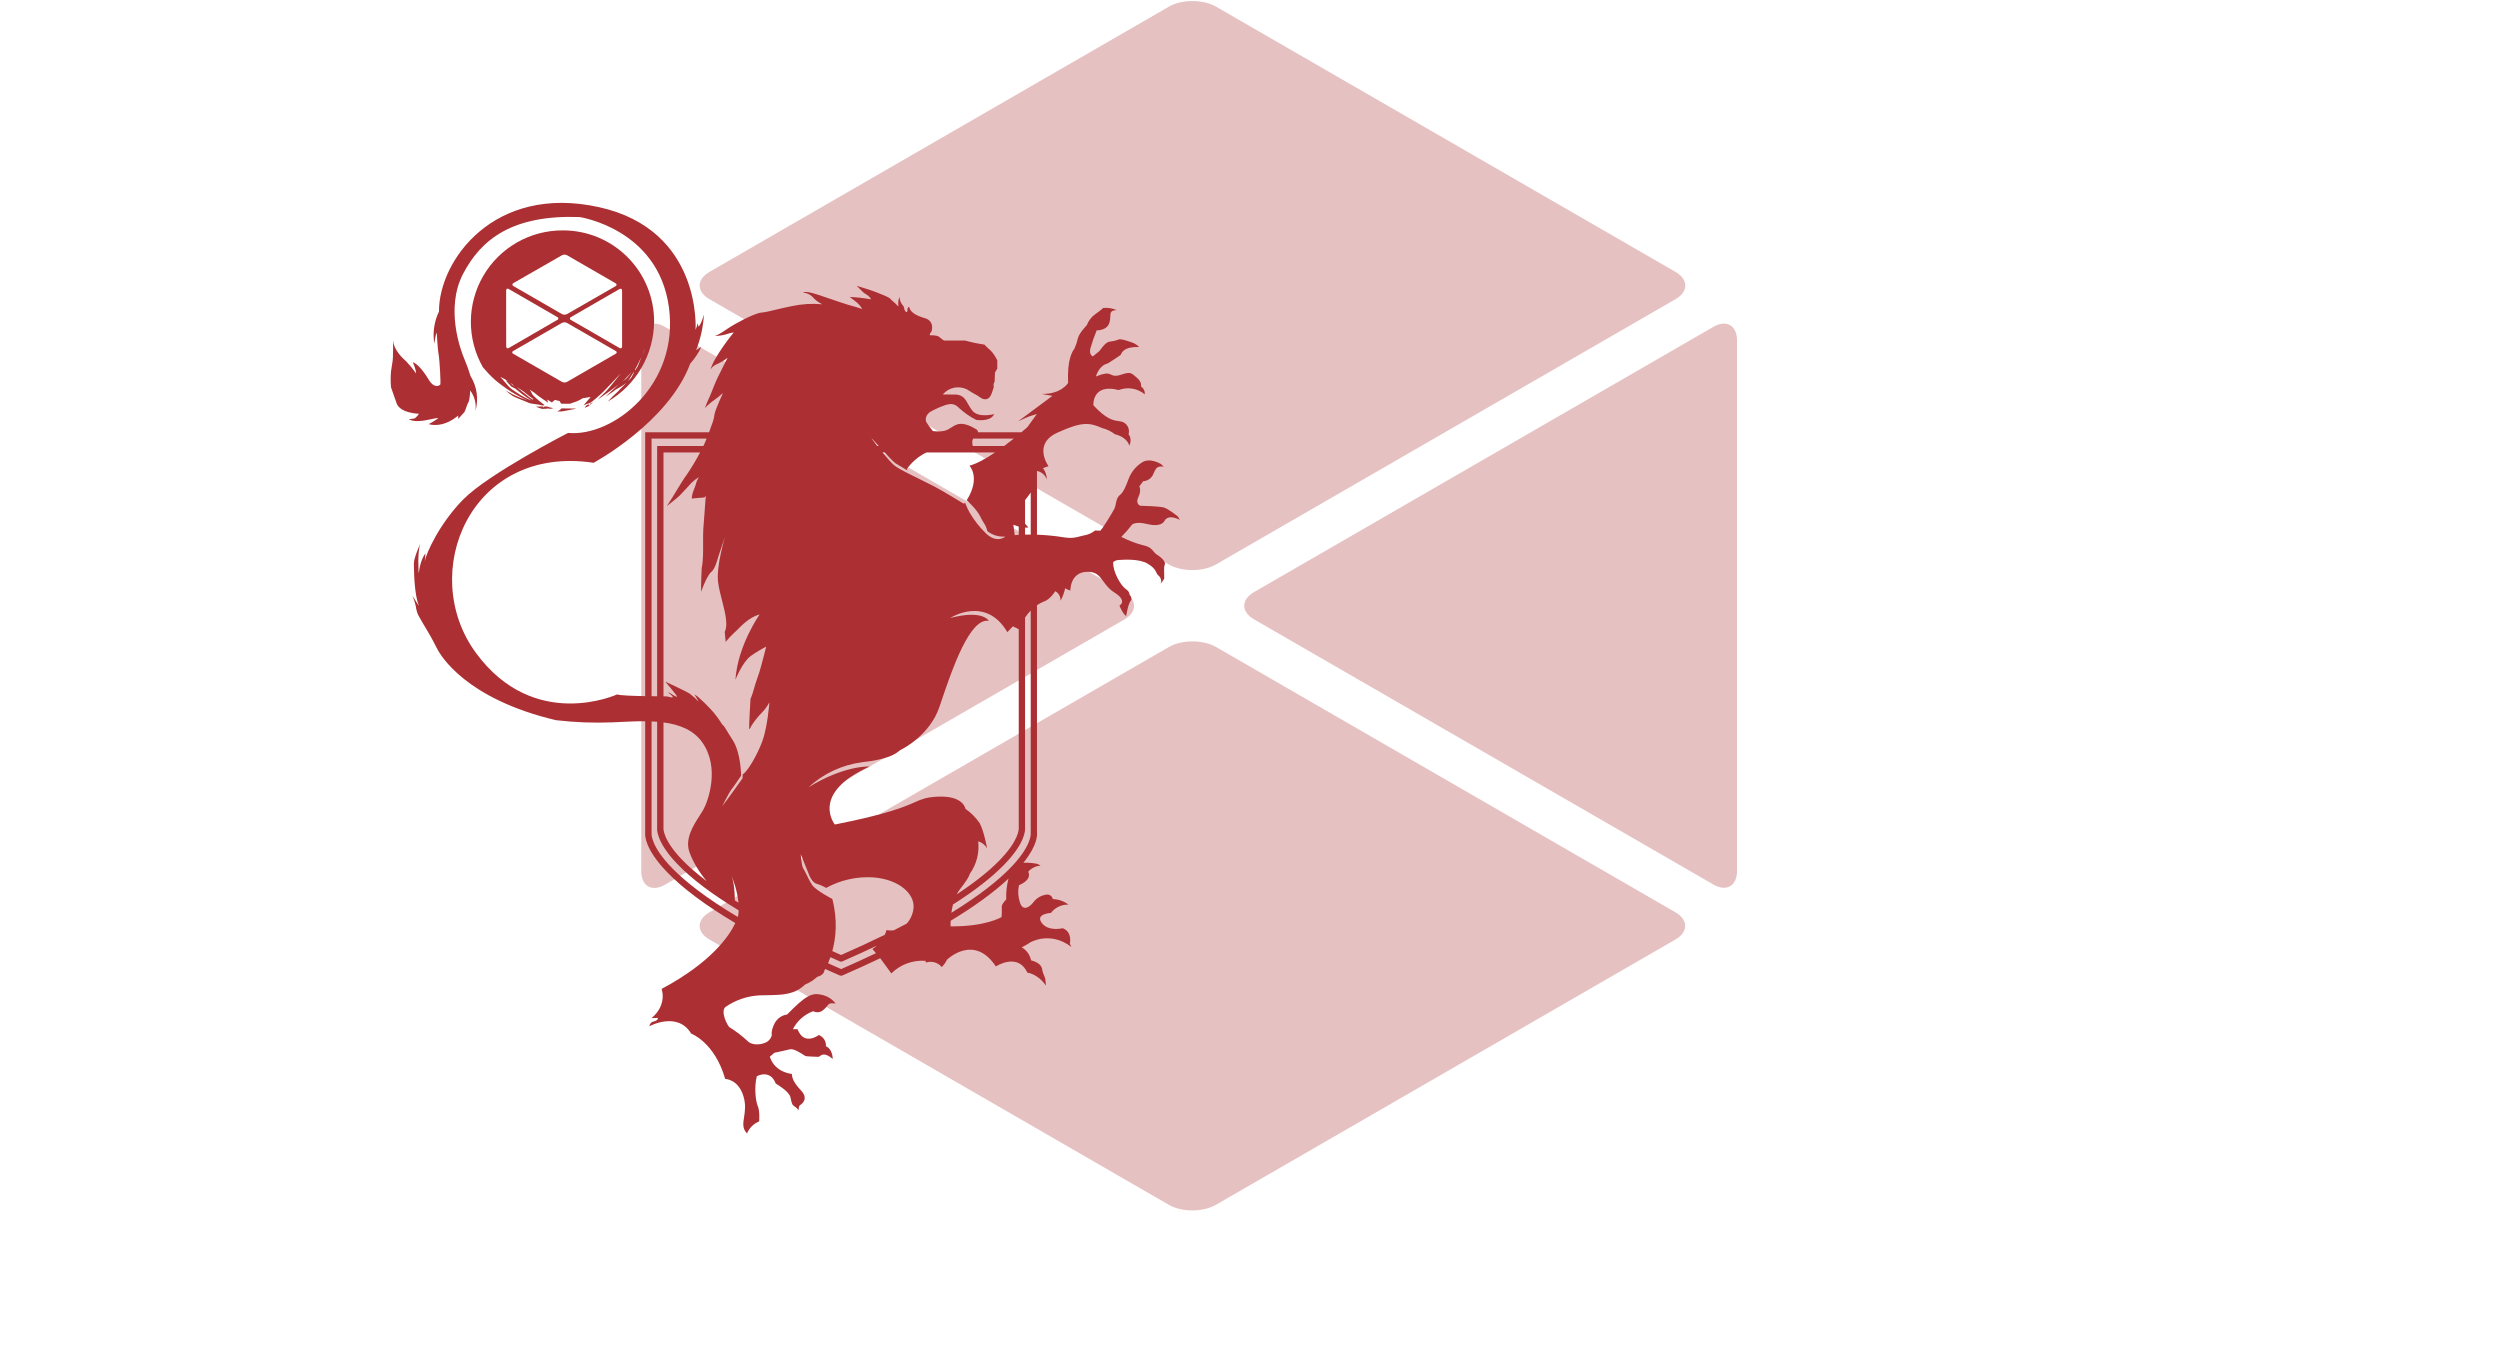 <svg xmlns:xlink="http://www.w3.org/1999/xlink" xmlns="http://www.w3.org/2000/svg" width="431" height="233" viewBox="0 0 431 233" fill="none">
<g opacity="0.3">
<path d="M288.865 51.575C291.105 50.285 291.105 48.17 288.865 46.88L209.645 1.145C207.41 -0.145 203.755 -0.145 201.52 1.145L122.3 46.88C120.06 48.17 120.06 50.285 122.3 51.575L201.5 97.315C203.735 98.6 207.39 98.6 209.625 97.315L288.865 51.575Z" fill="#AC3033"/>
<path d="M110.555 58.69C110.555 56.11 112.38 55.05 114.62 56.34L193.845 102.105C196.075 103.395 196.075 105.505 193.845 106.795L114.62 152.535C112.38 153.825 110.555 152.77 110.555 150.19V58.69Z" fill="#AC3033"/>
<path d="M216.18 106.77C213.95 105.48 213.95 103.37 216.18 102.08L295.4 56.34C297.635 55.05 299.465 56.11 299.465 58.69V150.155C299.465 152.735 297.635 153.79 295.4 152.5L216.18 106.77Z" fill="#AC3033"/>
<path d="M122.3 161.97C120.06 160.68 120.06 158.57 122.3 157.28L201.52 111.54C203.755 110.255 207.41 110.255 209.645 111.54L288.845 157.28C291.085 158.57 291.085 160.68 288.845 161.97L209.625 207.71C207.39 209 203.735 209 201.5 207.71L122.3 161.97Z" fill="#AC3033"/>
</g>
<path fill-rule="evenodd" clip-rule="evenodd" d="M162.54 68C163.045 67.4 163.739 66.991 164.508 66.839C165.277 66.687 166.075 66.802 166.77 67.165C166.77 67.165 167.74 67.8 168.105 67.965C168.276 68.043 168.514 68.202 168.75 68.359C169.014 68.537 169.276 68.712 169.435 68.765C169.735 68.865 170.57 69.065 171 67.735C171.225 67.038 171.306 66.797 171.333 66.725L171.335 66.735C171.335 66.735 171.356 66.66 171.333 66.725C171.313 66.645 171.192 66.083 171.47 65.865L171.535 64.235L171.935 63.535V62.135C171.649 61.513 171.266 60.941 170.8 60.44C170.417 60.115 170.051 59.769 169.705 59.405C168.579 59.248 167.464 59.014 166.37 58.705H162.74C162.449 58.514 162.172 58.304 161.91 58.075C161.545 57.74 160.31 57.805 160.31 57.805C160.31 57.805 160.245 57.49 160.46 57.355C160.675 57.22 161.195 55.355 159.46 54.855C157.725 54.355 156.895 53.74 156.715 52.855C156.634 52.911 156.567 52.986 156.52 53.072C156.473 53.159 156.447 53.256 156.445 53.355C156.445 53.64 156.415 53.82 156.265 53.82C156.265 53.82 155.93 53.59 155.915 53.32C155.9 53.05 155.73 52.635 155.58 52.57C155.261 52.172 155.085 51.679 155.08 51.17C154.863 51.679 154.799 52.24 154.895 52.785C154.895 52.785 154.765 52.785 154.595 52.555C154.512 52.442 154.315 52.273 154.101 52.087C153.877 51.894 153.633 51.684 153.48 51.505C153.245 51.23 152.121 50.793 151.396 50.511C151.196 50.433 151.027 50.367 150.915 50.32C150.395 50.1 147.685 49.27 147.685 49.27L148.82 50.39C148.917 50.487 149.057 50.575 149.214 50.672C149.54 50.874 149.939 51.123 150.185 51.605C148.962 51.388 147.726 51.249 146.485 51.19C146.485 51.19 147.105 51.655 147.37 51.87C147.9 52.236 148.338 52.721 148.65 53.285C148.65 53.285 147.555 52.9 146.77 52.705C146.17 52.556 144.427 51.964 143.281 51.574C142.926 51.453 142.629 51.352 142.44 51.29C142.336 51.255 142.199 51.208 142.04 51.152C140.974 50.781 138.875 50.048 138.44 50.44C139.013 50.485 139.556 50.713 139.99 51.09C140.474 51.666 141.076 52.131 141.755 52.455C140.017 52.299 138.266 52.403 136.56 52.765C135.212 53.034 134.268 53.264 133.517 53.446C132.595 53.67 131.962 53.823 131.23 53.895C129.9 54.025 126.3 56.075 125.835 56.395L125.715 56.477C125.161 56.861 123.892 57.74 123.235 57.925C123.896 57.913 124.554 57.816 125.19 57.635C125.614 57.481 126.053 57.371 126.5 57.305C126.5 57.305 122.962 61.614 122.463 63.839C122.489 63.736 122.672 63.166 123.66 62.745C124.297 62.473 124.895 62.114 125.435 61.68C125.435 61.68 124.06 64.385 123.635 65.275C123.425 65.714 123.11 66.503 122.818 67.233C122.518 67.983 122.244 68.67 122.135 68.85C121.909 69.339 121.709 69.84 121.535 70.35C121.976 69.871 122.467 69.44 123 69.065C123.578 68.669 124.126 68.231 124.64 67.755C124.64 67.755 123.31 70.62 123.175 71.44C123.132 71.855 123.043 72.264 122.91 72.66C122.824 72.936 122.556 73.69 122.24 74.525H111.23V120.011C109.111 119.974 106.809 119.899 106.405 119.71C106.405 119.71 92.13 126.28 82.05 112.56C71.97 98.84 81.05 76.59 102.345 79.785C102.345 79.785 115.22 72.86 118.995 62.69C119.771 61.828 120.415 60.856 120.905 59.805L120 60.38C120.784 58.409 121.242 56.323 121.355 54.205C121.355 54.205 120.91 55.96 120.4 56.315L120.265 55.715C120.202 56.107 120.083 56.488 119.91 56.845C119.91 56.845 121.105 39.645 103.255 35.71C85.14 31.71 75.635 44.945 75.68 53.71C74.846 55.433 74.566 57.372 74.88 59.26C74.88 59.26 75.105 57.44 75.3 57.395C75.3 57.395 75.46 60.395 75.615 61.105C75.77 61.815 76.035 66.21 75.9 66.32C75.765 66.43 74.9 67.1 73.9 65.435C72.9 63.77 71.9 62.7 71.17 62.435C71.17 62.435 71.77 63.81 71.725 64.365C71.213 63.636 70.648 62.946 70.035 62.3C69.488 61.824 67.853 60.365 67.775 58.635C67.775 58.469 67.775 58.37 67.775 58.37C67.77 58.459 67.77 58.547 67.775 58.635C67.773 59.425 67.763 61.736 67.705 62.12C67.676 62.313 67.629 62.61 67.58 62.916L67.579 62.92C67.511 63.349 67.441 63.793 67.415 63.985C67.327 64.916 67.327 65.854 67.415 66.785C67.55 67.165 68.19 68.985 68.37 69.515C68.55 70.045 69.26 71.16 72.235 71.335C72.235 71.335 71.735 72.09 71.365 72.16C70.995 72.23 70.48 72.27 70.48 72.27C70.48 72.27 71.3 72.935 73.765 72.38C76.23 71.825 75.41 72.205 75.41 72.205C74.935 72.548 74.434 72.853 73.91 73.115C73.91 73.115 76.175 73.98 78.995 71.645V72.225L79.995 71.115C80.15 70.935 80.267 70.591 80.386 70.238C80.49 69.933 80.595 69.621 80.73 69.405C81.02 68.94 81.06 67.32 81.06 67.32C81.442 67.825 81.718 68.402 81.871 69.016C82.024 69.631 82.051 70.27 81.95 70.895C82.244 69.887 82.322 68.828 82.181 67.788C82.04 66.747 81.682 65.748 81.13 64.855C80.826 63.852 80.469 62.865 80.06 61.9C79.44 60.455 76.71 53.195 79.84 47.2C82.97 41.205 88.405 37 99.925 37.42C99.925 37.42 113.45 39.42 115.315 52.92C117.18 66.42 105.655 75.37 97.93 74.635C97.93 74.635 84.205 81.695 79.875 86.09C75.742 90.285 73.431 95.455 73.229 96.786L73.35 95.42C73.35 95.42 72.515 96.25 72.185 98.85C72.185 98.85 71.915 95.12 72.485 93.65C72.485 93.65 71.315 96.215 71.35 97.185C71.354 97.303 71.357 97.468 71.361 97.669C71.39 99.115 71.456 102.466 72.215 104.48L71.115 102.71C71.353 103.294 71.543 103.896 71.685 104.51C71.747 105.026 71.882 105.531 72.085 106.01C72.215 106.275 73.415 108.34 73.75 108.875C74.085 109.41 74.715 110.54 75.345 111.805C75.975 113.07 80.375 120.5 95.845 124.16C99.105 124.54 102.39 124.664 105.67 124.53C106.058 124.513 106.454 124.493 106.857 124.473H106.861C108.267 124.404 109.754 124.33 111.23 124.344V143.615C111.185 144.05 111.155 146.355 115.005 150.355C117.718 153.163 121.652 156.097 126.769 159.135C125.719 161.354 122.655 165.898 114.06 170.49C114.06 170.49 115.095 173.19 112.33 175.52L113.43 175.485C113.43 175.485 113.46 175.955 112.73 176.085C112.527 176.118 112.341 176.218 112.203 176.37C112.064 176.521 111.98 176.715 111.965 176.92C111.965 176.92 116.795 174.285 119.155 178.185C119.155 178.185 123.22 179.685 125.02 186.01C125.02 186.01 127.285 186.01 128.185 189.04C128.606 190.456 128.429 191.596 128.278 192.569C128.106 193.677 127.967 194.569 128.785 195.405C128.977 194.936 129.261 194.512 129.621 194.156C129.981 193.8 130.409 193.521 130.88 193.335C130.88 193.335 131.015 191.505 130.65 190.705C130.285 189.905 129.98 187.41 130.48 185.545C130.48 185.545 132.745 184.245 133.745 186.81C133.745 186.81 136.045 188.11 136.275 189.175L136.294 189.262C136.507 190.253 136.557 190.482 136.975 190.74C137.249 190.914 137.487 191.14 137.675 191.405C137.675 191.405 137.675 190.705 137.91 190.54C137.91 190.54 139.61 189.605 138.11 188.01C136.658 186.467 136.579 185.757 136.516 185.2L136.51 185.145C136.51 185.145 133.615 184.945 132.715 182.18L133.5 181.5C133.5 181.5 135.4 181.1 136.195 180.9C136.833 180.739 138.058 181.546 138.602 181.903C138.735 181.991 138.827 182.052 138.86 182.065C139.025 182.13 140.895 182.2 141.125 182.2C141.171 182.2 141.229 182.155 141.306 182.095C141.608 181.86 142.204 181.396 143.56 182.565C143.56 182.565 143.59 180.9 142.39 180.37C142.421 179.958 142.318 179.547 142.096 179.198C141.875 178.849 141.546 178.582 141.16 178.435C141.16 178.435 138.63 180.4 137.495 177.435H136.695C137.426 175.995 138.677 174.886 140.195 174.335C140.484 174.488 140.815 174.544 141.138 174.497C141.462 174.449 141.762 174.3 141.995 174.07C142.296 173.821 142.467 173.604 142.604 173.43C142.908 173.045 143.048 172.867 144.06 173.005C143.467 172.232 142.615 171.699 141.66 171.505C139.925 171.07 138.83 171.705 135.7 174.9C135.242 174.963 134.807 175.136 134.43 175.403C134.053 175.67 133.746 176.024 133.535 176.435C132.835 177.83 133.065 178.5 133.065 178.5C132.977 178.793 132.824 179.062 132.615 179.287C132.407 179.511 132.151 179.685 131.865 179.795C130.865 180.195 129.47 180.165 128.835 179.43C127.89 178.557 126.864 177.777 125.77 177.1C125.44 176.9 124.14 174.37 125.075 173.6C126.805 172.403 128.834 171.711 130.935 171.6C131.375 171.587 131.799 171.58 132.209 171.573C134.901 171.53 136.973 171.496 138.795 169.735C139.57 169.422 140.282 168.969 140.895 168.4C140.895 168.4 142.06 168.17 142.125 167.3C142.125 167.3 142.178 167.217 142.268 167.057C143.08 167.423 143.907 167.791 144.75 168.16L144.855 168.205H145.155L145.26 168.16C147.532 167.166 149.695 166.18 151.748 165.202C151.787 165.251 151.817 165.29 151.835 165.315C152 165.55 153.67 167.815 153.67 167.815C154.44 167.052 155.364 166.464 156.382 166.09C157.399 165.717 158.484 165.567 159.565 165.65L159.63 165.95C160.109 165.787 160.627 165.773 161.115 165.91C161.602 166.048 162.036 166.33 162.36 166.72C162.732 166.353 163.037 165.923 163.26 165.45C163.26 165.45 167.92 160.89 171.685 166.62C171.685 166.62 175.45 164.12 177.115 167.685C177.115 167.685 178.88 167.85 180.315 169.915C180.303 169.49 180.258 169.067 180.18 168.65C180.14 168.517 180.069 168.342 179.994 168.157L179.993 168.156C179.879 167.875 179.754 167.57 179.715 167.35C179.71 167.325 179.706 167.297 179.702 167.266C179.64 166.857 179.513 166.016 177.75 165.555C177.659 165.09 177.468 164.649 177.192 164.264C176.916 163.878 176.561 163.556 176.15 163.32C176.669 163.065 177.17 162.776 177.65 162.455C177.65 162.455 181.045 160.455 184.71 163.255L184.44 162.69C184.44 162.69 184.94 160.69 183.21 160.025C183.21 160.025 180.71 160.655 179.58 159.09C178.45 157.525 181.18 157.39 181.18 157.39C181.532 156.925 181.992 156.552 182.519 156.303C183.047 156.054 183.627 155.936 184.21 155.96C183.43 155.363 182.482 155.028 181.5 155C181.478 154.877 181.432 154.76 181.365 154.655C181.298 154.55 181.211 154.46 181.109 154.389C181.007 154.318 180.891 154.267 180.77 154.241C180.648 154.215 180.522 154.213 180.4 154.235C179.951 154.291 179.519 154.439 179.13 154.669C178.74 154.898 178.402 155.205 178.135 155.57C177.635 156.235 176.37 157.3 175.835 155.57C175.513 154.615 175.456 153.59 175.67 152.605C175.67 152.605 177.97 151.77 177.27 150.275C177.817 149.664 178.582 149.292 179.4 149.24C179.198 149.093 178.973 148.98 178.735 148.905C178.539 148.862 177.432 148.677 176.438 148.739C178.846 145.744 178.818 143.987 178.775 143.615V104.343C179.125 104.103 179.509 103.889 179.93 103.715C179.93 103.715 180.895 103.515 181.93 101.92C182.223 102.082 182.464 102.326 182.624 102.621C182.783 102.916 182.855 103.25 182.83 103.585C183.203 102.907 183.472 102.177 183.63 101.42C183.909 101.595 184.212 101.728 184.53 101.815C184.53 101.815 184.46 98.755 187.26 98.585C188.948 98.482 189.52 99.267 190.221 100.228C190.682 100.86 191.198 101.568 192.125 102.15C194.46 103.615 192.99 104.415 192.99 104.415C192.99 104.415 193.555 105.815 194.155 106.215C194.155 106.215 194.485 103.885 195.055 103.45C195.055 103.45 195.12 102.915 194.855 102.685C194.762 102.604 194.742 102.51 194.718 102.397C194.674 102.187 194.616 101.909 194.055 101.52C193.19 100.92 191.79 98.455 191.925 96.89C192.137 96.719 192.387 96.604 192.655 96.555C192.691 96.555 192.77 96.55 192.883 96.542C193.711 96.486 196.382 96.306 197.82 97.155C198.983 97.841 199.233 98.412 199.388 98.766C199.451 98.91 199.498 99.019 199.585 99.085C199.885 99.315 200.45 99.985 200.05 100.65C200.308 100.381 200.532 100.08 200.715 99.755C200.725 99.695 200.718 99.503 200.708 99.249C200.685 98.632 200.648 97.649 200.815 97.32C201.05 96.855 200.05 95.955 199.415 95.59C199.202 95.467 199.053 95.284 198.89 95.084C198.567 94.688 198.189 94.224 197.15 94.025C195.823 93.68 194.538 93.189 193.32 92.56C193.985 91.887 194.607 91.174 195.185 90.425C195.185 90.425 195.82 89.86 197.685 90.325C199.55 90.79 200.385 90.395 200.75 89.825C200.75 89.825 201.215 88.53 203.415 89.63L203.08 89.06C203.08 89.06 201.48 87.73 200.65 87.495C199.82 87.26 196.585 87.195 196.585 87.195C196.585 87.195 195.685 86.865 196.255 85.695C196.825 84.525 196.42 83.86 196.42 83.86L197.085 82.96C197.444 82.942 197.791 82.827 198.09 82.628C198.389 82.429 198.629 82.153 198.785 81.83C199.25 80.73 199.45 80.265 200.65 80.465L200.15 80C200.15 80 198.12 78.73 196.72 79.83C195.802 80.457 195.085 81.335 194.655 82.36C194.595 82.5 194.527 82.678 194.451 82.878C194.145 83.682 193.702 84.845 193.09 85.325C192.596 85.712 192.475 86.307 192.363 86.859C192.301 87.163 192.242 87.454 192.125 87.69C191.795 88.355 189.89 91.49 189.66 91.49C189.43 91.49 188.79 91.455 188.79 91.455C188.269 91.876 187.653 92.161 186.995 92.285C186.728 92.322 186.483 92.39 186.225 92.462C185.552 92.65 184.788 92.862 183.295 92.62C181.798 92.378 180.288 92.232 178.775 92.18V81.199C179.11 81.26 179.428 81.398 179.703 81.604C180.06 81.872 180.328 82.242 180.47 82.665C180.466 81.955 180.232 81.266 179.805 80.7L180.77 80.37C180.77 80.37 177.975 76.57 182.27 74.605C186.565 72.64 187.8 72.84 190.03 73.805C190.828 74.005 191.576 74.37 192.225 74.875C192.225 74.875 194.225 75.24 194.695 76.84C194.695 76.84 195.26 75.705 194.56 74.875C194.668 74.516 194.658 74.131 194.532 73.778C194.406 73.424 194.171 73.12 193.86 72.91C193.525 72.686 193.2 72.642 192.817 72.59C191.942 72.47 190.768 72.31 188.5 69.875C188.5 69.875 188.23 66.045 192.86 67.245C193.607 66.956 194.419 66.871 195.21 67C196.001 67.129 196.743 67.468 197.36 67.98C197.38 67.714 197.33 67.447 197.213 67.207C197.096 66.967 196.917 66.763 196.695 66.615C196.695 66.615 196.93 65.915 196.03 65.15C195.926 65.062 195.833 64.979 195.746 64.902C195.08 64.312 194.814 64.077 193.43 64.55C192.302 64.935 191.935 64.765 191.556 64.59C191.409 64.522 191.26 64.453 191.065 64.415C190.365 64.28 188.935 64.915 188.935 64.915C188.935 64.915 189.4 63.015 191 62.65C191 62.65 193.03 61.35 193.2 61.185C193.225 61.16 193.248 61.111 193.279 61.044C193.453 60.669 193.875 59.76 196.395 59.82C196.096 59.527 195.747 59.29 195.365 59.12C194.83 58.92 193.065 58.285 192.83 58.555C192.357 58.726 191.865 58.837 191.365 58.885C190.705 58.959 190.167 59.685 189.81 60.168C189.683 60.34 189.579 60.48 189.5 60.55C189.2 60.815 188.405 61.45 188.405 61.45C188.405 61.45 187.735 61.185 187.97 60.12C188.272 59.044 188.639 57.987 189.07 56.955C189.07 56.955 190.865 57.02 191.265 55.62C191.392 55.174 191.408 54.804 191.421 54.502C191.449 53.857 191.463 53.528 192.53 53.46C191.794 53.151 190.995 53.024 190.2 53.09C189.769 53.474 189.313 53.83 188.835 54.155C188.165 54.625 187.655 55.288 187.37 56.055C187.37 56.055 186.07 57.39 185.84 58.285C185.702 58.904 185.501 59.507 185.24 60.085C185.224 60.113 185.2 60.148 185.169 60.194C184.87 60.632 183.959 61.968 184.14 66.015C184.14 66.015 182.975 67.98 179.61 67.91C179.61 67.91 181.04 68.21 181.44 68.245L175.5 72.655C175.5 72.655 177.23 71.825 177.63 71.725C178.03 71.625 178.76 71.36 178.76 71.36L177.13 73.625C177.13 73.625 176.739 73.979 176.093 74.525H168.614C168.612 74.319 168.48 74.098 168.325 74.02C168.293 74.004 168.239 73.972 168.169 73.931C167.647 73.624 166.162 72.75 164.965 73.19C164.554 73.341 164.264 73.531 163.983 73.715C163.335 74.139 162.74 74.529 160.835 74.32C160.413 73.812 160.022 73.28 159.665 72.725C159.6 72.49 159.335 71.46 160.8 70.76C161.542 70.382 162.311 70.057 163.1 69.79C163.168 69.78 163.245 69.763 163.328 69.745C163.813 69.638 164.538 69.478 165.365 70.36C166.245 71.167 167.23 71.85 168.295 72.39C168.295 72.39 170.795 72.79 171.39 71.39C171.39 71.39 168.695 72.125 167.63 70.79C167.297 70.372 167.071 69.968 166.866 69.603C166.418 68.801 166.074 68.186 164.93 68.025L162.54 68ZM112.33 75.62H121.814C121.687 75.936 121.561 76.238 121.445 76.505C121.385 76.632 121.324 76.759 121.262 76.885H113.29V120.037C112.993 120.034 112.67 120.031 112.33 120.027V75.62ZM114.385 78H120.697C120.016 79.295 119.264 80.552 118.445 81.765C117.942 82.418 117.097 83.816 116.494 84.815C116.216 85.275 115.988 85.652 115.87 85.83C115.495 86.395 114.96 87.25 114.96 87.25C114.96 87.25 116.825 85.805 117.135 85.475C117.194 85.412 117.296 85.304 117.423 85.17L117.425 85.168C117.964 84.599 118.966 83.542 119.2 83.255C119.594 82.877 120.026 82.542 120.49 82.255C120.261 82.603 120.092 82.986 119.99 83.39C119.952 83.583 119.849 83.843 119.731 84.139C119.512 84.693 119.244 85.371 119.26 85.965C119.26 85.965 120.215 85.83 120.59 85.83C120.888 85.821 121.186 85.791 121.48 85.74L121.745 85.5C121.69 85.662 121.653 85.83 121.635 86C121.635 86.103 121.526 87.537 121.414 89.021L121.413 89.025C121.357 89.768 121.3 90.523 121.255 91.13C121.205 91.799 121.21 92.646 121.216 93.541C121.225 95.078 121.235 96.759 120.97 97.925C120.97 97.925 120.815 101.275 120.88 102.01C120.88 102.01 121.19 101.165 121.3 100.92L121.312 100.893L121.324 100.864L121.354 100.793L121.355 100.792C121.548 100.335 122.104 99.023 122.655 98.57C123.213 98.111 123.576 96.858 123.775 96.175C123.797 96.099 123.817 96.03 123.835 95.97C124.015 95.37 125.03 92.47 125.03 92.47C125.03 92.47 123.41 97.6 123.81 100.47C123.942 101.418 124.21 102.467 124.477 103.511C125.018 105.627 125.554 107.725 124.945 108.93L125.1 110.66C125.592 110.062 126.125 109.499 126.695 108.975C126.77 108.929 126.917 108.779 127.124 108.567C127.843 107.831 129.287 106.353 130.96 105.93C130.96 105.93 127.185 111.26 126.785 117.19C126.785 117.19 128.01 114.1 129.45 113.08C130.291 112.482 131.175 111.947 132.095 111.48C132.095 111.48 131.205 114.98 130.94 115.79C130.867 116.013 130.769 116.303 130.661 116.62C130.378 117.454 130.031 118.476 129.915 118.965C129.774 119.495 129.597 120.014 129.385 120.52C129.385 120.52 129.095 125.36 129.16 125.625C129.225 125.89 129.52 125.16 129.52 125.16C130.034 124.353 130.629 123.601 131.295 122.915C131.835 122.372 132.291 121.752 132.65 121.075C132.65 121.075 132.315 125.425 131.405 127.845C130.495 130.265 128.875 133.02 128.05 133.485L128.01 134.175C128.01 134.175 125.72 137.435 124.51 138.995C124.51 138.995 125.73 136.57 126.01 136.24C126.29 135.91 127.765 133.74 127.765 133.74C127.765 133.74 127.765 129.835 126.32 127.595C125.748 126.708 125.434 126.182 125.228 125.838C124.915 125.313 124.855 125.213 124.52 124.905C124.069 124.174 123.568 123.476 123.02 122.815C122.285 121.975 120.445 120.065 119.735 119.73L120.465 120.975C119.974 120.456 119.438 119.981 118.865 119.555C118.245 119.155 114.69 117.51 114.69 117.51C114.69 117.51 116.845 120.01 116.715 120.11C116.585 120.21 115.47 119.465 115.47 119.465L115.135 119.355C115.135 119.355 116.135 120.085 115.98 120.2C115.879 120.275 115.636 120.214 115.38 120.15C115.244 120.116 115.103 120.081 114.98 120.065C114.926 120.058 114.713 120.053 114.385 120.049V78ZM112.33 124.371C112.652 124.385 112.972 124.404 113.29 124.429V142.67C113.245 143.09 113.225 145.285 116.835 149.02C119.289 151.557 122.804 154.205 127.349 156.944C127.34 157.209 127.319 157.473 127.285 157.735C127.285 157.735 127.262 157.856 127.191 158.081C121.509 154.688 118.098 151.908 116.06 149.85C112.135 145.9 112.33 143.735 112.33 143.735V124.371ZM142.755 166.065C142.886 165.767 143.025 165.419 143.163 165.024C143.686 165.257 144.215 165.491 144.75 165.725L144.855 165.775H145.15L145.26 165.725C147.321 164.823 149.287 163.929 151.155 163.041C150.922 163.251 150.672 163.443 150.405 163.615C150.405 163.615 150.697 163.953 151.018 164.33C149.154 165.217 147.156 166.131 145.015 167.07C144.243 166.731 143.49 166.396 142.755 166.065ZM145.01 164.64C147.764 163.432 150.266 162.268 152.538 161.152C152.656 160.894 152.756 160.626 152.835 160.35C153.267 160.43 153.678 160.441 154.062 160.394C154.835 160.004 155.58 159.62 156.297 159.242C157.012 158.483 157.442 157.444 157.5 156.39C157.625 154.125 155.06 151.59 150.5 151.26C147.69 151.09 144.89 151.721 142.425 153.08C141.922 152.783 141.384 152.548 140.825 152.38C139.991 152.134 139.561 151.031 139.343 150.472C139.326 150.428 139.31 150.387 139.295 150.35L138.06 147.285C138.06 147.285 138.16 149.285 138.495 149.75C138.641 149.953 138.831 150.342 139.051 150.792C139.334 151.371 139.668 152.054 140.025 152.58C140.66 153.515 143.49 154.98 143.49 154.98C144.455 158.669 144.087 161.79 143.492 163.967C143.989 164.19 144.495 164.414 145.01 164.64ZM164.018 157.364C164.081 156.91 164.17 156.422 164.296 155.932C168.053 153.552 171.018 151.243 173.17 149.02C176.78 145.285 176.765 143.09 176.72 142.67V106.477C176.985 106.078 177.308 105.659 177.695 105.26V143.72V143.723C177.7 143.812 177.829 145.966 173.97 149.85C172.075 151.761 168.997 154.295 164.018 157.364ZM175.63 142.775V108.475L174.63 107.98L173.665 108.98C169.905 102.585 163.81 106.545 163.81 106.545C169.505 105.045 170.47 107.045 170.47 107.045C167.2 106.409 164.099 115.553 162.385 120.608C162.212 121.118 162.053 121.587 161.91 122C160.345 126.5 156.09 128.885 155.39 129.215C155.255 129.278 155.129 129.375 154.973 129.495C154.321 129.998 153.148 130.901 148.63 131.41C145.17 131.862 141.935 133.375 139.37 135.74C145.6 131.88 149.93 132.145 149.93 132.145C139.565 136.815 143.93 142.145 143.93 142.145C153.11 140.331 155.959 139.076 157.721 138.299C158.932 137.765 159.63 137.458 161.515 137.35C166.145 137.085 166.445 139.45 166.445 139.45C167.396 140.105 168.219 140.929 168.875 141.88C169.61 143.145 170.175 146.245 170.175 146.245C169.833 145.665 169.285 145.236 168.64 145.045C168.872 147.039 168.35 149.047 167.175 150.675C167.175 150.675 167.245 151.07 165.48 153.335C165.275 153.598 165.096 153.886 164.94 154.189C168.376 151.92 170.641 150.013 172.13 148.515C175.748 144.877 175.635 142.863 175.63 142.778V142.775ZM177.695 92.16C177.37 92.159 177.045 92.162 176.72 92.169V90.967C176.919 90.973 177.115 90.96 177.3 90.92C177.3 90.92 177.034 90.674 176.72 90.285V86.217C177.067 85.797 177.403 85.357 177.695 84.905V92.16ZM175.63 92.211V90.786C175.099 90.639 174.705 90.455 174.705 90.455L174.935 92.255C175.166 92.238 175.398 92.223 175.63 92.211ZM167.13 80.285C168.424 79.939 170.02 79.035 171.554 78H159.759C157.648 78.921 156.37 80.815 156.37 80.815L156.405 81.085C156.405 81.085 154.97 80.22 154.405 79.885C154.166 79.743 153.356 78.912 152.5 78H152.141C152.932 78.968 153.759 79.916 154.24 80.285C155.035 80.893 157.249 81.977 159.073 82.868C159.842 83.245 160.541 83.587 161.035 83.845C162.7 84.715 166.095 86.81 166.095 86.81L166.395 86.71C166.601 87.26 166.847 87.795 167.13 88.31C167.896 89.628 168.836 90.838 169.925 91.905C171.86 93.805 173.325 92.505 173.325 92.505C172.212 92.593 171.106 92.261 170.225 91.575C170.043 90.847 169.85 90.536 169.592 90.122C169.425 89.854 169.231 89.542 168.995 89.045C168.395 87.78 166.66 86.245 166.66 86.245C169.13 82.315 167.13 80.285 167.13 80.285ZM174.764 75.62C174.265 76.02 173.711 76.451 173.126 76.885H167.699C167.628 76.594 167.604 76.292 167.63 75.99C167.63 75.99 167.682 75.824 167.775 75.62H174.764ZM151.25 76.885H151.466C150.984 76.361 150.563 75.896 150.314 75.62H150.275C150.482 75.893 150.833 76.354 151.25 76.885ZM163.88 159.7C163.88 159.7 163.865 159.328 163.892 158.745C168.031 156.244 171.363 153.815 173.868 151.471C173.586 152.51 173.422 153.772 173.47 155.07C173.47 155.07 172.64 155.87 172.705 156.37C172.732 156.947 172.721 157.525 172.67 158.1C172.67 158.1 169.975 159.765 163.88 159.7ZM126.689 155.227C126.891 155.353 127.096 155.48 127.305 155.609C127.105 153.48 126.348 151.547 126.099 150.958C126.608 152.221 126.683 154.278 126.689 155.227ZM117.885 148.515C118.841 149.477 120.118 150.608 121.82 151.896C120.486 150.31 119.427 148.498 118.86 146.91C118.039 144.611 119.55 142.272 120.615 140.623C120.848 140.263 121.059 139.936 121.22 139.65C122.12 138.05 124.15 132.325 121.055 127.96C119.542 125.826 117.104 124.903 114.385 124.544V142.79C114.385 142.79 114.205 144.815 117.885 148.515Z" fill="#AC3033"/>
<path d="M96.025 70.94C96.329 70.83 96.6 70.646 96.815 70.405L99.415 70.44C99.415 70.44 96.97 70.94 96.765 70.94H96.025Z" fill="#AC3033"/>
<path d="M102.27 69.325L101.725 69.61L101.675 69.735L101.8 69.725L102.27 69.325Z" fill="#AC3033"/>
<path d="M101.53 69.81C101.435 69.81 101.5 69.675 101.5 69.675L101.145 69.86L101.03 70.01L100.915 70.105C100.915 70.105 100.785 70.29 100.85 70.29C101.046 70.221 101.238 70.141 101.425 70.05C101.518 69.976 101.607 69.895 101.69 69.81H101.53Z" fill="#AC3033"/>
<path d="M95.33 70.345L95.21 70.44L94.605 70.48L94.49 70.365L94.395 70.45C94.395 70.45 93.545 70.515 93.44 70.49C93.335 70.465 92.35 70.115 92.35 70.115C92.35 70.115 93.515 70.05 93.565 70.07L93.64 70.105L93.575 70.315L93.805 70.085H94.365C94.471 70.12 94.574 70.162 94.675 70.21L95.33 70.345Z" fill="#AC3033"/>
<path fill-rule="evenodd" clip-rule="evenodd" d="M89.109 41.808C91.51 40.431 94.232 39.711 97 39.72C99.071 39.71 101.124 40.11 103.04 40.897C104.956 41.684 106.697 42.843 108.163 44.306C109.629 45.769 110.79 47.508 111.581 49.422C112.372 51.337 112.776 53.389 112.77 55.46C112.745 58.253 111.994 60.992 110.592 63.407C109.189 65.823 107.183 67.833 104.77 69.24C105.355 68.595 105.974 67.983 106.625 67.405C106.846 67.147 107.082 66.901 107.33 66.67L108 66C107.565 66.346 107.098 66.648 106.605 66.905C106.277 67.061 105.975 67.267 105.71 67.515L104.36 68.41L106.7 66.235C105.85 66.985 103.035 68.89 103.035 68.89C103.035 68.89 103.85 68.055 104.335 67.62C104.82 67.185 107.035 64.355 107.035 64.355C106.295 65.17 104.505 67.03 104.105 67.44C103.705 67.85 101.94 69.455 101.635 69.505C101.281 69.601 100.935 69.724 100.6 69.875L101.84 68.435L100.435 68.665C100.118 68.871 99.783 69.05 99.435 69.2C99.155 69.275 98.265 69.605 98.265 69.605H96.765C96.652 69.465 96.558 69.31 96.485 69.145L95.67 68.945L95.135 69.375L94.345 68.875L94.47 69.435C94.201 69.205 93.912 69.001 93.605 68.825C93.099 68.491 92.615 68.125 92.155 67.73L91.315 67.17C91.472 67.371 91.6 67.593 91.695 67.83C91.787 68.115 92.396 68.633 92.816 68.991C92.852 69.022 92.887 69.052 92.92 69.08C93.335 69.435 93.835 69.795 93.835 69.795L93.785 69.895H93.455C93.162 69.793 92.7 69.731 92.263 69.672C91.819 69.612 91.401 69.555 91.21 69.465C91.063 69.395 90.686 69.245 90.253 69.073C89.568 68.8 88.742 68.471 88.46 68.315C87.991 68.002 87.548 67.653 87.135 67.27C87.135 67.27 87.77 67.655 88.635 68.115C89.393 68.471 90.177 68.768 90.98 69.005C88.44 68.035 85.81 65.895 85.48 65.615C85.15 65.335 84.54 64.75 84.205 64.39C84.102 64.28 83.871 64.019 83.603 63.716C83.493 63.592 83.376 63.461 83.26 63.33C81.885 60.927 81.167 58.205 81.177 55.437C81.187 52.669 81.925 49.953 83.317 47.56C84.71 45.168 86.707 43.184 89.109 41.808ZM96.89 44L88.5 48.815C88.275 48.955 88.275 49.175 88.5 49.31L96.89 54.15C97.024 54.216 97.171 54.251 97.32 54.251C97.469 54.251 97.617 54.216 97.75 54.15L106.125 49.335C106.36 49.195 106.36 48.975 106.125 48.835L97.75 44C97.617 43.933 97.469 43.899 97.32 43.899C97.171 43.899 97.024 43.933 96.89 44ZM87.26 50.065V55.4L87.27 59.755C87.27 60 87.46 60.14 87.7 60L96.065 55.155C96.119 55.139 96.167 55.107 96.201 55.062C96.235 55.016 96.254 54.961 96.254 54.905C96.254 54.848 96.235 54.793 96.201 54.748C96.167 54.703 96.119 54.67 96.065 54.655L87.69 49.815C87.45 49.68 87.26 49.795 87.26 50.065ZM88.807 67.492C88.945 67.589 89.093 67.694 89.26 67.805H89.275C90.027 68.309 90.83 68.734 91.67 69.07C91.67 69.07 90.36 68.23 90.17 68.07C90.068 67.984 89.797 67.767 89.526 67.55C89.293 67.363 89.059 67.176 88.93 67.07C88.792 66.957 88.609 66.872 88.445 66.797C88.277 66.719 88.128 66.651 88.07 66.57C87.955 66.41 87.35 65.765 87.35 65.765L87.225 65.555L87.645 65.785C87.645 65.785 87.2 65.46 87.055 65.385L86.26 64.965C86.26 64.965 87.11 65.97 87.41 66.295C87.654 66.609 87.94 66.888 88.26 67.125C88.436 67.231 88.611 67.354 88.807 67.492ZM88.61 66.475L87.91 65.93L88.38 66.41L88.61 66.475ZM91.91 68.92V68.77H91.9C91.9 68.77 91.48 68.475 91.29 68.33C91.2 68.261 91.009 68.105 90.812 67.944C90.594 67.766 90.368 67.581 90.26 67.5C90.055 67.345 89.055 66.715 89.055 66.715L90.055 67.535C90.093 67.565 90.141 67.602 90.195 67.644C90.466 67.855 90.9 68.191 91.1 68.375C91.355 68.578 91.626 68.76 91.91 68.92ZM97.75 65.84L106.125 61C106.179 60.984 106.227 60.952 106.261 60.907C106.295 60.861 106.314 60.806 106.314 60.75C106.314 60.693 106.295 60.638 106.261 60.593C106.227 60.548 106.179 60.515 106.125 60.5L97.74 55.665C97.606 55.598 97.459 55.564 97.31 55.564C97.161 55.564 97.014 55.598 96.88 55.665L88.5 60.5C88.446 60.515 88.398 60.548 88.364 60.593C88.33 60.638 88.311 60.693 88.311 60.75C88.311 60.806 88.33 60.861 88.364 60.907C88.398 60.952 88.446 60.984 88.5 61L96.89 65.84C97.024 65.906 97.171 65.941 97.32 65.941C97.469 65.941 97.617 65.906 97.75 65.84ZM98.44 55.165L106.815 60C107.05 60.125 107.245 60 107.245 59.75V50.075C107.245 49.825 107.05 49.69 106.815 49.825L98.44 54.665C98.386 54.68 98.338 54.713 98.304 54.758C98.27 54.803 98.251 54.858 98.251 54.915C98.251 54.971 98.27 55.026 98.304 55.072C98.338 55.117 98.386 55.149 98.44 55.165ZM107.31 65.795C107.56 65.62 107.94 65.31 108.06 65.21V65.195C108.354 64.862 108.629 64.513 108.885 64.15C108.885 64.15 107.78 65.38 107.31 65.795ZM107.145 65.925L107.31 65.795C107.261 65.845 107.206 65.889 107.145 65.925ZM108.235 65.735C108.235 65.735 108.805 65.135 108.875 65.045V65.03C108.94 64.945 109.36 64.09 109.36 64.09L109.21 64.235L108.235 65.735ZM109.505 63.845C109.505 63.845 109.875 63.27 109.965 63.115V63.1C110.05 62.95 110.555 61.6 110.555 61.6C110.555 61.6 109.895 62.935 109.81 63.1C109.725 63.265 109.445 63.765 109.445 63.765L109.505 63.845ZM111.195 59.975L110.72 61.32L111.035 60.525L111.195 59.975Z" fill="#AC3033"/>
</svg>